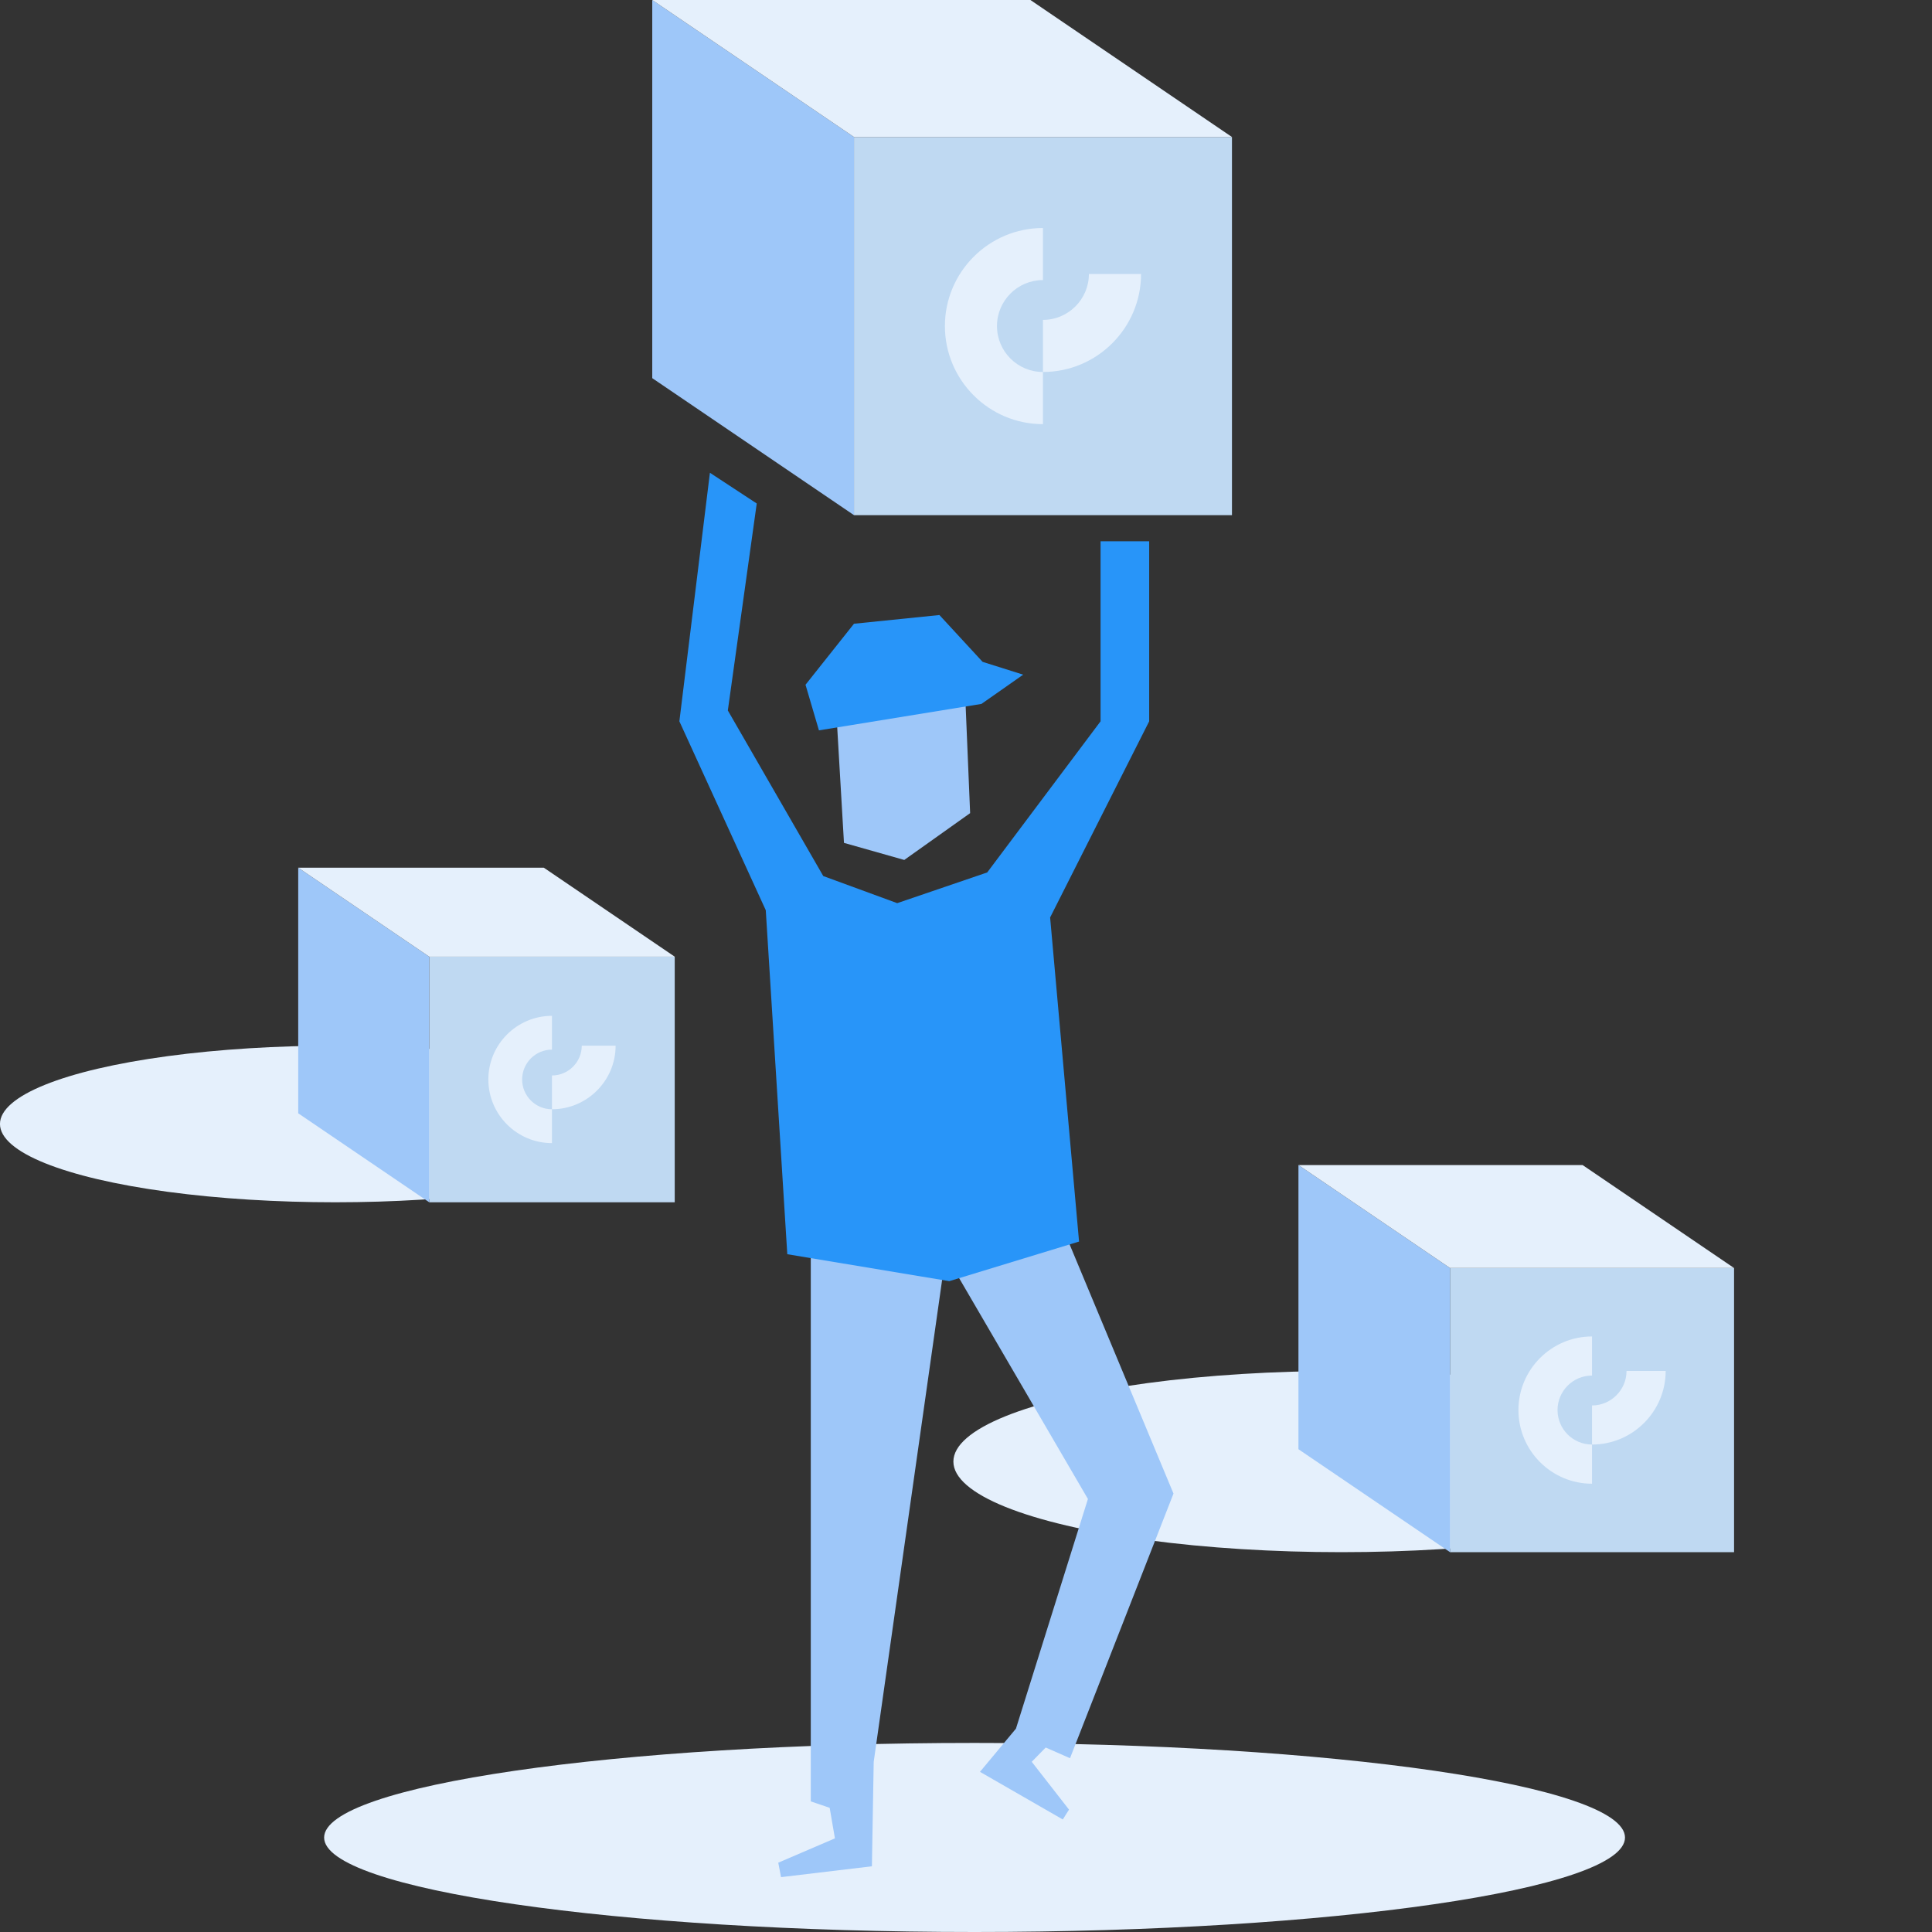 <?xml version="1.0" encoding="utf-8"?>
<!-- Generator: Adobe Illustrator 16.0.0, SVG Export Plug-In . SVG Version: 6.00 Build 0)  -->
<!DOCTYPE svg PUBLIC "-//W3C//DTD SVG 1.1//EN" "http://www.w3.org/Graphics/SVG/1.1/DTD/svg11.dtd">
<svg version="1.1" id="Layer_1" xmlns="http://www.w3.org/2000/svg" xmlns:xlink="http://www.w3.org/1999/xlink" x="0px" y="0px"
	 width="240px" height="240px" viewBox="-20 -20 240 240" enable-background="new -20 -20 240 240" xml:space="preserve">
<rect x="-20" y="-20" width="240" height="240" fill="#333333" stroke="none"/>
<g>
	<g>
		<ellipse fill="#E5F0FC" cx="146.615" cy="161.562" rx="48.182" ry="11.254"/>
		<g>
			<rect x="160.128" y="137.519" fill="#BFD9F2" width="35.283" height="35.298"/>
			<polygon fill="#9EC7F9" points="141.298,124.728 160.128,137.519 160.128,172.816 141.298,160.027 			"/>
			<polygon fill="#E5F0FC" points="160.128,137.519 141.298,124.728 176.597,124.728 195.413,137.519 			"/>
		</g>
	</g>
	<g>
		<path fill="#E5F0FC" d="M177.766,164.313c-5.036,0-9.141-4.105-9.141-9.15c0-5.036,4.104-9.144,9.141-9.144v4.857
			c-2.375,0-4.284,1.935-4.284,4.286c0,2.355,1.907,4.284,4.284,4.284V164.313z"/>
		<path fill="#E5F0FC" d="M177.766,159.447c5.045,0,9.15-4.106,9.15-9.141h-4.863c0,2.356-1.93,4.285-4.288,4.285L177.766,159.447
			L177.766,159.447z"/>
	</g>
</g>
<path fill="#E5F0FC" d="M101.064,220c44.493,0,80.8-5.285,80.8-11.732c0-6.471-36.307-11.755-80.8-11.755
	s-80.801,5.284-80.801,11.755C20.263,214.715,56.571,220,101.064,220L101.064,220z"/>
<polygon fill="#9EC7F9" points="80.718,131.985 80.718,203.776 83.065,204.573 83.718,208.368 76.679,211.389 77.024,213.185 
	88.311,211.837 88.535,198.857 97.472,135.904 115.146,166.209 106.206,194.736 101.736,200.104 112.023,206.021 112.797,204.797 
	108.166,198.857 109.9,197.083 112.921,198.411 125.776,165.536 110.351,128.539 "/>
<polygon fill="#2895F9" points="68.188,38.729 74.005,42.546 70.414,68.257 82.27,88.827 91.453,92.194 102.636,88.378 
	116.716,69.604 116.716,47.24 122.755,47.24 122.755,69.604 110.45,93.97 114.044,134.23 97.921,139.15 77.8,135.803 75.127,93.073 
	64.394,69.604 "/>
<polygon fill="#9EC7F9" points="83.964,69.707 84.841,84.705 92.331,86.827 100.513,81.011 99.84,64.911 90.432,65.565 "/>
<polygon fill="#2895F9" points="81.732,70.728 80.064,65.064 86.085,57.483 96.697,56.401 102.063,62.218 107.104,63.809 
	101.921,67.442 "/>
<rect x="86.085" y="-2.98" fill="#BFD9F2" width="46.954" height="46.976"/>
<polygon fill="#9EC7F9" points="61.025,-20 86.085,-2.98 86.085,43.995 61.025,26.975 "/>
<polygon fill="#E5F0FC" points="86.085,-2.98 61.025,-20 108.002,-20 133.039,-2.98 "/>
<g>
	<path fill="#E5F0FC" d="M109.558,32.69c-6.711,0-12.178-5.466-12.178-12.189c0-6.71,5.467-12.178,12.178-12.178v6.469
		c-3.167,0-5.709,2.578-5.709,5.709c0,3.141,2.542,5.708,5.709,5.708V32.69z"/>
	<path fill="#E5F0FC" d="M109.558,26.21c6.723,0,12.188-5.467,12.188-12.178h-6.478c0,3.143-2.569,5.708-5.71,5.708V26.21z"/>
</g>
<g>
	<g>
		<ellipse fill="#E5F0FC" cx="21.642" cy="119.624" rx="41.645" ry="9.728"/>
		<g>
			<rect x="33.321" y="98.843" fill="#BFD9F2" width="30.496" height="30.509"/>
			<polygon fill="#9EC7F9" points="17.046,87.788 33.321,98.843 33.321,129.352 17.046,118.298 			"/>
			<polygon fill="#E5F0FC" points="33.321,98.843 17.046,87.788 47.555,87.788 63.818,98.843 			"/>
		</g>
	</g>
	<g>
		<path fill="#E5F0FC" d="M48.565,122.002c-4.353,0-7.9-3.548-7.9-7.908c0-4.354,3.548-7.903,7.9-7.903v4.198
			c-2.053,0-3.703,1.672-3.703,3.705c0,2.035,1.648,3.702,3.703,3.702V122.002z"/>
		<path fill="#E5F0FC" d="M48.565,117.796c4.36,0,7.909-3.549,7.909-7.9h-4.204c0,2.037-1.668,3.704-3.706,3.704L48.565,117.796
			L48.565,117.796z"/>
	</g>
</g>
</svg>
